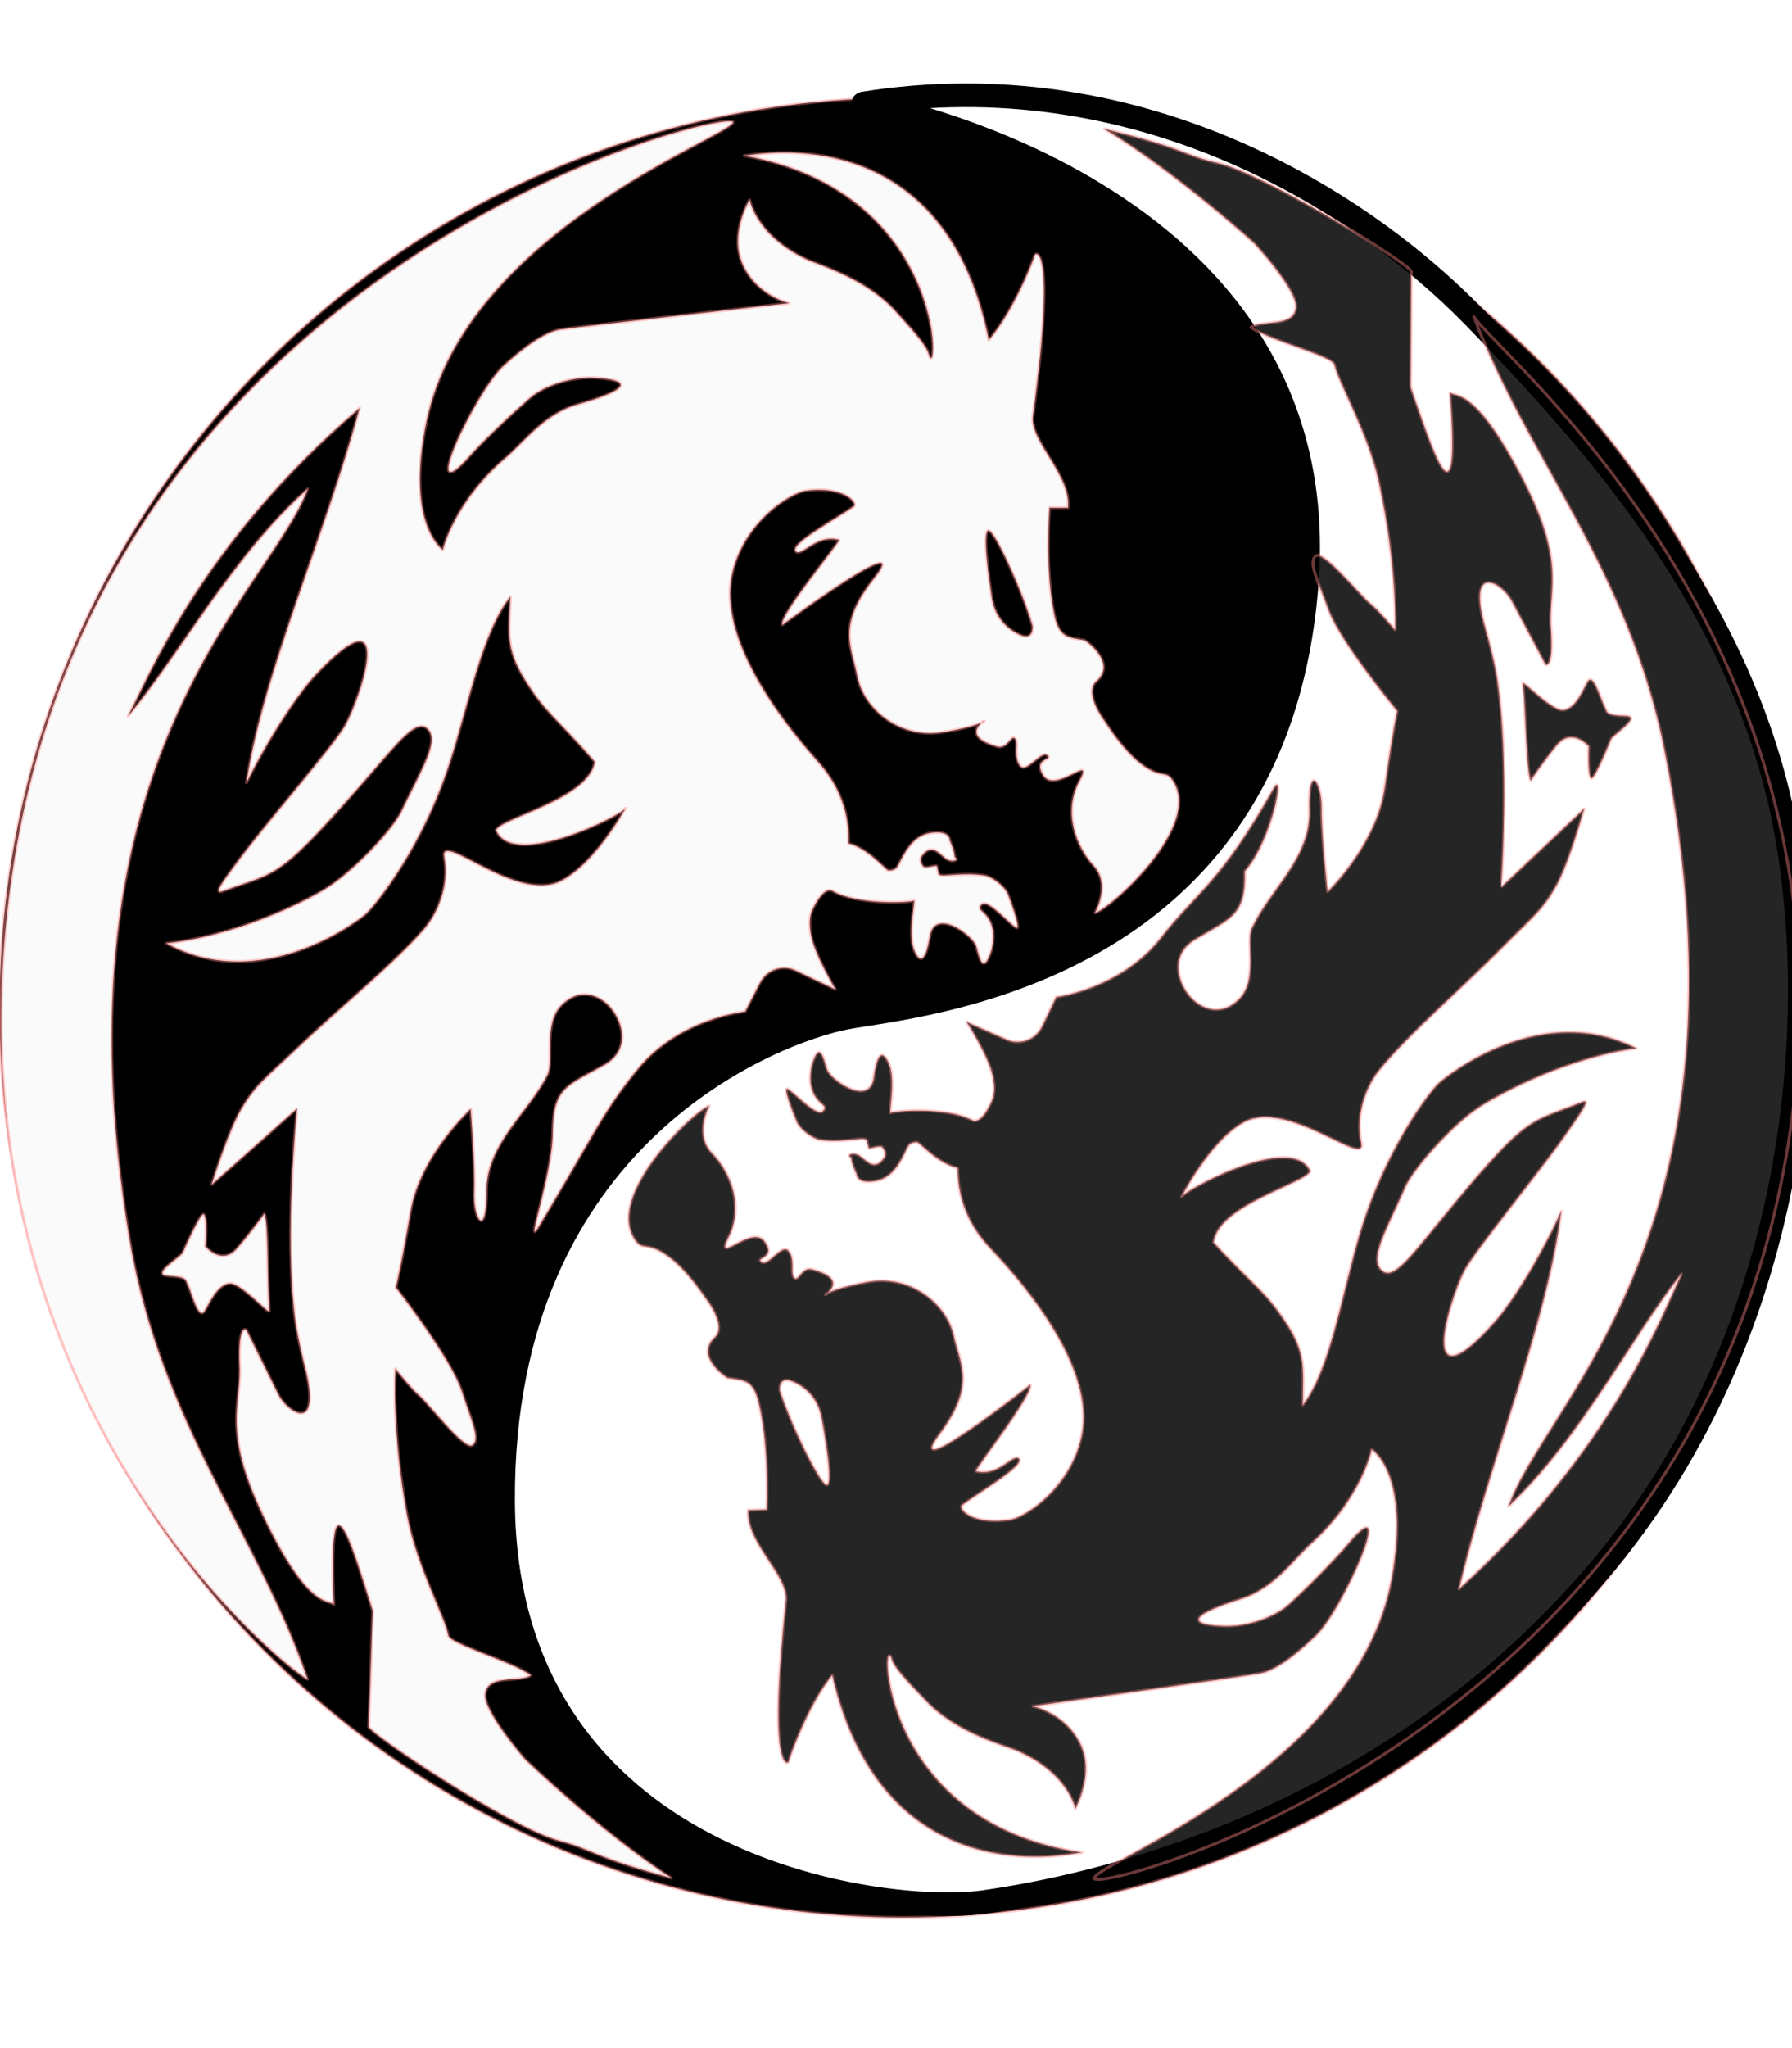 <?xml version="1.0" encoding="UTF-8" standalone="no"?>
<svg
   xmlns:dc="http://purl.org/dc/elements/1.1/"
   xmlns:cc="http://creativecommons.org/ns#"
   xmlns:rdf="http://www.w3.org/1999/02/22-rdf-syntax-ns#"
   xmlns:svg="http://www.w3.org/2000/svg"
   xmlns="http://www.w3.org/2000/svg"
   xmlns:xlink="http://www.w3.org/1999/xlink"
   xmlns:sodipodi="http://sodipodi.sourceforge.net/DTD/sodipodi-0.dtd"
   xmlns:inkscape="http://www.inkscape.org/namespaces/inkscape"
   viewBox="-20 0 260 297"
   version="1.1"
   id="svg4850"
   inkscape:version="1.0 (b51213c273, 2020-08-10)"
   sodipodi:docname="dragons.svg">
  <defs
     id="defs4844" />
  <sodipodi:namedview
     id="base"
     pagecolor="#ffffff"
     bordercolor="#666666"
     borderopacity="1.0"
     inkscape:pageopacity="0.0"
     inkscape:pageshadow="2"
     inkscape:zoom="0.35"
     inkscape:cx="400"
     inkscape:cy="560"
     inkscape:document-units="mm"
     inkscape:current-layer="layer1"
     inkscape:document-rotation="0"
     showgrid="false"
     inkscape:window-width="1428"
     inkscape:window-height="1083"
     inkscape:window-x="38"
     inkscape:window-y="65"
     inkscape:window-maximized="0" />
  <g
     inkscape:label="Layer 1"
     inkscape:groupmode="layer"
     id="layer1">
    <g
       id="g4827"
       transform="matrix(4.27,0,0,4.27,54.06,-370.783)">
      <g
         idx="A"
         transform="matrix(1.012,0,0,1.012,-17.009,90.878)"
         id="g3930">
        <image
           sodipodi:absref="/home/will/tip/image/Yggdrasil/.../image/animal/dragon/pair/svg"
           xlink:href="../../../Yggdrasil/.../image/animal/dragon/pair/svg"
           id="image3928"
           height="60"
           width="60"
           style="stroke:none" />
      </g>
      <ellipse
         style="display:inline;opacity:1;fill:#000000;fill-opacity:1;fill-rule:evenodd;stroke:#fe8787;stroke-width:0.102;stroke-linecap:round;stroke-linejoin:round;stroke-miterlimit:4;stroke-dasharray:none;stroke-opacity:0.419"
         id="path4811"
         cx="13.359"
         cy="121.059"
         rx="30.716"
         ry="30.904" />
      <path
         style="fill:#ffffff;fill-opacity:0.999;stroke:#000000;stroke-width:0.802;stroke-linecap:butt;stroke-linejoin:round;stroke-miterlimit:4;stroke-dasharray:none;stroke-opacity:1"
         d="m 11.992,90.349 c 0,0 16.05,2.813 15.07,16.233 -0.98,13.42 -13.235,14.366 -15.631,14.814 -2.396,0.448 -11.739,3.923 -11.681,16.425 0.058,12.502 12.933,14.104 16.355,13.614 3.422,-0.49 13.336,-2.455 20.784,-11.131 7.449,-8.676 7.769,-20.517 6.081,-26.898 C 41.284,107.027 37.177,102.144 32.738,97.592 28.723,93.474 21.174,88.886 11.992,90.349 Z"
         id="path4815"
         sodipodi:nodetypes="csssssssc" />
      <path
         id="path4793"
         style="fill:#ffffff;fill-opacity:0.98;fill-rule:evenodd;stroke:#fe8787;stroke-width:0.102;stroke-linecap:butt;stroke-linejoin:round;stroke-miterlimit:4;stroke-dasharray:none;stroke-opacity:0.419"
         d="m -10.423,128.081 c 0.132,0.074 0.056,1.087 0.056,1.087 0,0 0.553,0.672 1.078,0.069 0.484,-0.556 0.923,-1.173 0.923,-1.173 0.147,0.281 0.1,2.219 0.171,3.302 -0.033,0.101 -0.992,-1.009 -1.378,-0.938 -0.421,0.077 -0.665,0.693 -0.821,0.935 -0.208,0.324 -0.426,-0.598 -0.573,-0.903 -0.076,-0.158 -0.005,-0.252 -0.678,-0.293 -0.594,-0.036 0.439,-0.629 0.511,-0.786 0,0 0.595,-1.364 0.709,-1.3 z m 26.659,-23.227 c 0.206,-0.048 1.162,2.057 1.506,3.244 0,0 0.048,0.517 -0.43,0.301 -0.479,-0.215 -0.854,-0.633 -0.953,-1.243 -0.098,-0.606 -0.329,-2.254 -0.124,-2.302 z m -21.36,-4.161 c -5.418,4.616 -7.217,9.245 -7.868,10.461 1.65,-1.92 3.555,-5.457 6.099,-7.709 -1.263,3.448 -8.843,9.058 -6.041,25.532 1.058,6.222 4.389,10.059 6.037,14.89 C -7.569,143.562 -19.351,134.308 -16.99,116.906 -14.08,95.449 7.903,90.375 7.558,91.001 c -0.297,0.54 -9.059,3.757 -10.406,10.12 -0.746,3.528 0.549,4.389 0.549,4.389 0,0 0.385,-1.63 2.132,-3.119 0.663,-0.565 1.307,-1.496 2.463,-1.824 1.562,-0.442 2.001,-0.804 0.623,-0.9 -0.819,-0.057 -1.774,0.264 -2.252,0.679 -0.841,0.728 -1.738,1.619 -2.028,1.949 -1.85,2.105 0.192,-2.183 1.136,-3.042 0.562,-0.511 1.347,-1.138 1.922,-1.227 0.575,-0.09 7.769,-0.892 7.769,-0.892 0,0 -1.079,-0.251 -1.565,-1.301 -0.487,-1.05 0.225,-2.213 0.225,-2.213 0.007,-1.81e-4 0.204,1.199 1.901,2.008 0.439,0.209 2.071,0.655 3.101,1.832 0.254,0.29 0.986,1.046 1.081,1.392 0.335,1.209 0.715,-5.475 -6.264,-6.731 0.019,0.054 6.724,-1.557 8.308,6.264 0.884,-1.022 1.571,-2.865 1.563,-2.885 0.014,-0.09 0.734,-0.434 -0.064,5.458 -0.118,0.87 1.296,1.99 1.193,3.12 l -0.629,-9e-5 c 0,0 -0.169,2.121 0.171,3.666 0.168,0.761 0.466,0.736 1.022,0.838 0.025,0.005 1.118,0.759 0.4,1.392 -0.449,0.396 0.28,1.354 0.28,1.354 0.728,1.129 1.296,1.561 1.68,1.721 0.283,0.118 0.445,0.032 0.605,0.252 1.146,1.571 -2.206,4.484 -2.611,4.537 0,0 0.552,-0.952 -0.047,-1.602 -0.598,-0.65 -1.046,-1.821 -0.486,-2.863 0.549,-1.022 -0.8,0.44 -1.219,-0.199 -0.387,-0.591 0.363,-0.518 0.124,-0.69 -0.212,-0.153 -0.698,0.607 -0.906,0.372 -0.247,-0.279 -0.057,-0.754 -0.171,-0.92 -0.138,-0.2 -0.264,0.361 -0.622,0.255 -0.358,-0.106 -0.902,-0.317 -0.63,-0.695 0.272,-0.378 0.541,-0.069 -1.245,0.211 -1.437,0.225 -2.657,-0.796 -2.875,-1.905 -0.205,-1.041 -0.702,-1.722 0.579,-3.333 1.405,-1.767 -3.126,1.587 -3.126,1.587 -0.117,-0.322 2.005,-2.861 1.927,-2.883 -0.758,-0.214 -1.257,0.564 -1.463,0.395 -0.28,-0.23 1.499,-1.185 1.963,-1.534 0.148,-0.111 -0.307,-0.703 -1.629,-0.534 -0.517,0.066 -2.149,1.078 -2.516,2.881 -0.501,2.461 2.288,5.601 2.871,6.263 0.327,0.371 1.145,1.285 1.094,2.837 0.702,0.187 1.271,0.924 1.363,0.921 0.215,-0.009 0.261,-0.05 0.355,-0.231 0.185,-0.356 0.465,-0.951 1.071,-1.044 0.671,-0.102 0.65,0.25 0.65,0.25 0,0 0.15,0.323 0.164,0.529 0.005,0.075 0.102,0.083 0.058,0.126 -0.069,0.07 -0.244,0.048 -0.359,-0.041 -0.225,-0.172 -0.475,-0.527 -0.801,-0.098 -0.148,0.195 0.06,0.391 0.06,0.391 0.188,0.037 0.377,-0.076 0.441,-0.03 0,0 0.044,0.163 0.055,0.247 0.023,0.175 0.665,-0.057 1.553,0.068 0.254,0.036 0.746,0.39 0.83,0.702 0,0 0.39,1.003 0.289,1.072 -0.092,0.062 -0.967,-0.994 -1.191,-0.801 -0.278,0.24 0.251,0.201 0.368,0.901 0.038,0.231 -0.026,0.601 -0.049,0.671 -0.289,0.871 -0.408,0.246 -0.516,-0.14 -0.102,-0.366 -1.411,-1.339 -1.578,-0.336 -0.141,0.842 -0.324,0.926 -0.512,0.514 -0.234,-0.51 -0.016,-1.49 -0.016,-1.727 -0.212,0.075 -1.95,0.145 -2.767,-0.326 -0.27,-0.155 -0.557,0.347 -0.691,0.627 -0.125,0.261 -0.104,0.582 -0.052,0.866 0.122,0.664 0.83,1.846 0.83,1.846 L 9.669,119.788 c -0.335,-0.159 -0.914,-0.106 -1.196,0.439 l -0.5,0.967 c 0,0 -2.209,0.21 -3.626,1.923 -1.234,1.492 -1.503,2.261 -3.406,5.411 -0.453,0.75 0.486,-1.755 0.497,-3.254 0.011,-1.5 0.494,-1.561 1.747,-2.264 0.908,-0.51 0.641,-1.459 0.214,-1.957 -0.362,-0.423 -1.041,-0.705 -1.667,-0.077 -0.626,0.628 -0.259,1.935 -0.469,2.353 -0.671,1.334 -2.078,2.333 -2.077,3.968 7.8349e-4,1.634 -0.453,0.959 -0.418,0.033 0.035,-0.926 -0.121,-2.827 -0.121,-2.827 0,0 -1.711,1.552 -2.042,3.479 -0.331,1.927 -0.5,2.581 -0.5,2.581 0,0 1.86,2.384 2.233,3.502 0.373,1.118 0.637,1.658 0.372,1.853 -0.265,0.195 -1.499,-1.429 -1.802,-1.68 -0.263,-0.218 -0.816,-0.912 -0.816,-0.912 0,0 -0.145,2.103 0.409,5.044 0.311,1.65 1.291,3.438 1.385,4.008 0.051,0.306 2.165,0.882 2.803,1.359 -0.375,0.261 -1.478,-0.062 -1.547,0.645 -0.058,0.595 1.349,2.203 1.349,2.203 0,0 2.525,2.438 4.976,4.037 -2.764,-0.749 -2.628,-0.96 -3.8,-1.264 -1.668,-0.432 -6.686,-3.793 -6.481,-3.9 l 0.136,-3.911 c -0.626,-1.956 -1.553,-5.299 -1.326,-0.219 -0.193,-0.177 -0.869,0.188 -2.411,-3.043 -1.406,-2.946 -0.706,-3.765 -0.789,-5.131 -0.048,-1.36 0.226,-1.157 0.226,-1.157 l 1.095,2.213 c 0.27,0.545 1.399,1.352 0.965,-0.682 0,0 -0.307,-1.206 -0.389,-1.821 -0.391,-2.93 0.057,-7.225 0.058,-7.221 l -2.9,2.578 c 0,0 0.551,-1.792 1.003,-2.556 0.503,-0.848 0.779,-1.001 2.01,-2.17 1.358,-1.289 3.224,-2.805 4.219,-3.966 0.401,-0.468 0.856,-1.421 0.67,-2.424 -0.174,-0.935 2.466,1.602 3.984,0.798 1.176,-0.622 2.17,-2.459 2.17,-2.459 -0.038,0.184 -3.812,2.125 -4.395,0.747 0.147,-0.409 3.179,-1.061 3.352,-2.328 -1.349,-1.555 -1.665,-1.644 -2.369,-2.782 -0.676,-1.093 -0.537,-1.577 -0.499,-2.82 -0.944,1.166 -1.408,3.594 -2.042,5.576 -0.955,2.988 -2.594,4.958 -2.888,5.211 -0.294,0.253 -3.558,2.729 -6.75,0.984 2.324,-0.263 4.528,-1.32 5.387,-1.842 0.897,-0.545 2.212,-1.923 2.571,-2.59 0.695,-1.48 1.399,-2.516 0.854,-2.897 -0.358,-0.25 -0.978,0.531 -1.758,1.425 -3.328,3.84 -3.221,3.423 -5.138,4.129 -0.338,0.124 -0.019,-0.289 0.39,-0.853 1.013,-1.392 3.399,-4.097 3.773,-4.79 0.537,-0.993 1.772,-4.667 -1.014,-1.707 -0.58,0.616 -1.566,2.081 -2.352,3.669 0.561,-3.739 2.711,-8.472 3.844,-12.723 z"
         sodipodi:nodetypes="ccscccssscccccssccccscssscssssssscscssscccsccscscscccssssssssssccssssscccsccscsccsscssscssscsssccscsscsssssccscssscsscsccscccsccscsccssssscccscsscscscssssccc"
         inkscape:transform-center-x="14.786769"
         inkscape:transform-center-y="0.72253309" />
      <path
         id="path4793-2"
         style="fill:#000000;fill-opacity:0.853;fill-rule:evenodd;stroke:#fe8787;stroke-width:0.102;stroke-linecap:butt;stroke-linejoin:round;stroke-miterlimit:4;stroke-dasharray:none;stroke-opacity:0.419"
         d="m 36.725,113.269 c -0.135,-0.07 -0.088,-1.085 -0.088,-1.085 0,0 -0.573,-0.655 -1.08,-0.038 -0.468,0.57 -0.888,1.2 -0.888,1.2 -0.155,-0.277 -0.165,-2.215 -0.268,-3.296 0.03,-0.102 1.021,0.98 1.404,0.898 0.418,-0.09 0.644,-0.712 0.793,-0.959 0.199,-0.33 0.443,0.585 0.6,0.886 0.081,0.156 0.012,0.252 0.686,0.273 0.595,0.019 -0.421,0.641 -0.488,0.8 0,0 -0.555,1.381 -0.67,1.321 z M 10.758,137.268 c -0.204,0.054 -1.222,-2.023 -1.601,-3.199 0,0 -0.063,-0.515 0.421,-0.314 0.485,0.201 0.872,0.608 0.989,1.215 0.116,0.603 0.395,2.244 0.191,2.298 z m 21.473,3.532 c 5.28,-4.773 6.943,-9.452 7.557,-10.687 -1.593,1.968 -3.393,5.559 -5.87,7.884 1.162,-3.483 8.574,-9.313 5.29,-25.698 -1.24,-6.188 -4.682,-9.926 -6.471,-14.707 0.829,1.311 12.724,10.711 10.879,26.655 -2.483,21.456 -23.99,27.006 -23.778,26.376 0.197,-0.584 8.945,-3.783 10.105,-10.182 0.643,-3.548 -0.677,-4.371 -0.677,-4.371 0,0 -0.337,1.64 -2.039,3.18 -0.646,0.584 -1.262,1.534 -2.409,1.895 -1.548,0.488 -1.976,0.862 -0.596,0.918 0.821,0.033 1.765,-0.316 2.232,-0.744 0.819,-0.752 1.69,-1.669 1.97,-2.007 1.788,-2.159 -0.128,2.187 -1.047,3.074 -0.546,0.527 -1.313,1.177 -1.885,1.283 -0.572,0.107 -7.74,1.119 -7.74,1.119 0,0 1.086,0.219 1.603,1.255 0.517,1.035 -0.16,2.218 -0.16,2.218 -0.007,4e-4 -0.239,-1.192 -1.959,-1.951 -0.445,-0.196 -2.09,-0.594 -3.154,-1.74 -0.262,-0.283 -1.016,-1.017 -1.121,-1.359 -0.37,-1.198 -0.554,5.494 6.459,6.544 -0.02,-0.053 -6.676,1.754 -8.488,-6.018 -0.854,1.048 -1.487,2.91 -1.478,2.93 -0.012,0.09 -0.721,0.455 -0.096,-5.458 0.092,-0.873 -1.354,-1.951 -1.284,-3.084 l 0.629,-0.018 c 0,0 0.106,-2.125 -0.278,-3.659 -0.19,-0.756 -0.488,-0.722 -1.046,-0.808 -0.026,-0.004 -1.14,-0.726 -0.441,-1.38 0.437,-0.409 -0.319,-1.345 -0.319,-1.345 -0.761,-1.107 -1.342,-1.523 -1.73,-1.671 -0.287,-0.11 -0.446,-0.019 -0.612,-0.234 -1.191,-1.537 2.073,-4.547 2.477,-4.612 0,0 -0.523,0.968 0.094,1.6 0.617,0.632 1.099,1.79 0.569,2.848 -0.519,1.038 0.787,-0.463 1.225,0.164 0.404,0.579 -0.348,0.529 -0.104,0.694 0.217,0.146 0.68,-0.627 0.895,-0.398 0.255,0.272 0.079,0.752 0.198,0.914 0.144,0.196 0.253,-0.368 0.614,-0.273 0.361,0.096 0.911,0.29 0.65,0.676 -0.261,0.386 -0.539,0.085 1.238,-0.247 1.43,-0.267 2.68,0.718 2.93,1.82 0.235,1.035 0.752,1.7 -0.481,3.349 -1.353,1.807 3.079,-1.678 3.079,-1.678 0.127,0.318 -1.92,2.918 -1.842,2.938 0.764,0.192 1.24,-0.6 1.45,-0.438 0.286,0.221 -1.463,1.228 -1.918,1.591 -0.145,0.116 0.327,0.693 1.644,0.486 0.515,-0.081 2.117,-1.141 2.431,-2.954 0.429,-2.474 -2.451,-5.532 -3.053,-6.176 -0.338,-0.361 -1.182,-1.251 -1.177,-2.804 -0.707,-0.166 -1.298,-0.887 -1.389,-0.88 -0.215,0.015 -0.26,0.058 -0.349,0.242 -0.174,0.361 -0.437,0.965 -1.04,1.075 -0.667,0.122 -0.657,-0.231 -0.657,-0.231 0,0 -0.16,-0.319 -0.179,-0.524 -0.007,-0.075 -0.104,-0.08 -0.062,-0.124 0.067,-0.072 0.242,-0.055 0.36,0.031 0.23,0.166 0.49,0.513 0.804,0.074 0.143,-0.199 -0.072,-0.389 -0.072,-0.389 -0.189,-0.031 -0.375,0.087 -0.44,0.043 0,0 -0.049,-0.162 -0.062,-0.245 -0.028,-0.175 -0.663,0.076 -1.554,-0.022 -0.255,-0.028 -0.757,-0.368 -0.85,-0.678 0,0 -0.419,-0.991 -0.32,-1.063 0.09,-0.065 0.996,0.965 1.214,0.765 0.27,-0.248 -0.257,-0.194 -0.394,-0.89 -0.045,-0.23 0.008,-0.602 0.029,-0.672 0.263,-0.879 0.401,-0.258 0.52,0.125 0.113,0.363 1.449,1.298 1.587,0.289 0.116,-0.846 0.296,-0.935 0.497,-0.529 0.249,0.503 0.06,1.489 0.066,1.726 0.21,-0.081 1.945,-0.202 2.775,0.245 0.274,0.147 0.546,-0.363 0.673,-0.647 0.117,-0.264 0.087,-0.584 0.027,-0.867 -0.141,-0.66 -0.883,-1.821 -0.883,-1.821 l 1.39,0.611 c 0.34,0.149 0.917,0.079 1.183,-0.474 l 0.472,-0.981 c 0,0 2.202,-0.274 3.568,-2.029 1.19,-1.528 1.996,-1.831 3.806,-5.036 0.431,-0.763 -0.025,1.727 -0.962,2.795 0.033,1.499 -0.448,1.575 -1.68,2.314 -0.893,0.536 -0.598,1.477 -0.157,1.963 0.374,0.412 1.061,0.674 1.668,0.028 0.608,-0.646 0.202,-1.942 0.4,-2.366 0.631,-1.353 2.009,-2.393 1.96,-4.027 -0.049,-1.634 0.425,-0.972 0.417,-0.045 -0.008,0.927 0.204,2.822 0.204,2.822 0,0 1.665,-1.601 1.939,-3.537 0.274,-1.936 0.424,-2.594 0.424,-2.594 0,0 -1.93,-2.329 -2.335,-3.435 -0.405,-1.106 -0.686,-1.639 -0.426,-1.841 0.26,-0.202 1.541,1.384 1.85,1.626 0.269,0.21 0.842,0.888 0.842,0.888 0,0 0.083,-2.106 -0.557,-5.03 -0.359,-1.64 -1.391,-3.399 -1.502,-3.965 -0.06,-0.305 -2.19,-0.818 -2.841,-1.276 0.367,-0.272 1.479,0.018 1.527,-0.69 0.041,-0.596 -1.413,-2.162 -1.413,-2.162 0,0 -2.595,-2.363 -5.092,-3.889 2.785,0.667 2.655,0.883 3.836,1.152 1.68,0.383 6.794,3.596 6.593,3.708 l -0.022,3.913 c 0.683,1.937 1.708,5.251 1.332,0.18 0.198,0.171 0.863,-0.213 2.499,2.971 1.492,2.904 0.816,3.742 0.939,5.105 0.088,1.358 -0.192,1.163 -0.192,1.163 l -1.159,-2.18 c -0.286,-0.537 -1.438,-1.31 -0.944,0.71 0,0 0.342,1.196 0.442,1.809 0.477,2.918 0.155,7.223 0.154,7.22 l 2.823,-2.662 c 0,0 -0.498,1.808 -0.928,2.584 -0.478,0.863 -0.749,1.024 -1.946,2.228 -1.32,1.328 -3.141,2.899 -4.101,4.088 -0.387,0.48 -0.814,1.446 -0.599,2.442 0.201,0.93 -2.512,-1.529 -4.006,-0.681 -1.157,0.656 -2.097,2.522 -2.097,2.522 0.033,-0.185 3.748,-2.236 4.371,-0.875 -0.134,0.413 -3.147,1.154 -3.282,2.425 1.394,1.515 1.713,1.595 2.45,2.711 0.708,1.072 0.583,1.561 0.582,2.804 0.909,-1.193 1.302,-3.634 1.877,-5.634 0.867,-3.015 2.447,-5.032 2.734,-5.294 0.287,-0.262 3.476,-2.832 6.718,-1.182 -2.315,0.331 -4.487,1.452 -5.331,1.999 -0.881,0.571 -2.155,1.988 -2.494,2.664 -0.651,1.5 -1.325,2.556 -0.769,2.92 0.365,0.239 0.962,-0.56 1.716,-1.476 3.214,-3.936 3.119,-3.516 5.015,-4.278 0.334,-0.134 0.028,0.289 -0.365,0.864 -0.971,1.421 -3.277,4.195 -3.631,4.899 -0.508,1.008 -1.634,4.717 1.064,1.676 0.561,-0.633 1.505,-2.126 2.243,-3.736 -0.451,3.754 -2.461,8.548 -3.469,12.831 z"
         sodipodi:nodetypes="ccscccssscccccssccccscssscssssssscscssscccsccscscscccssssssssssccssssscccsccscsccsscssscssscsssccscsscsssssccscssscsscsccscccsccscsccssssscccscsscscscssssccc"
         inkscape:transform-center-x="-12.597543"
         inkscape:transform-center-y="0.4801325" />
    </g>
  </g>
</svg>
